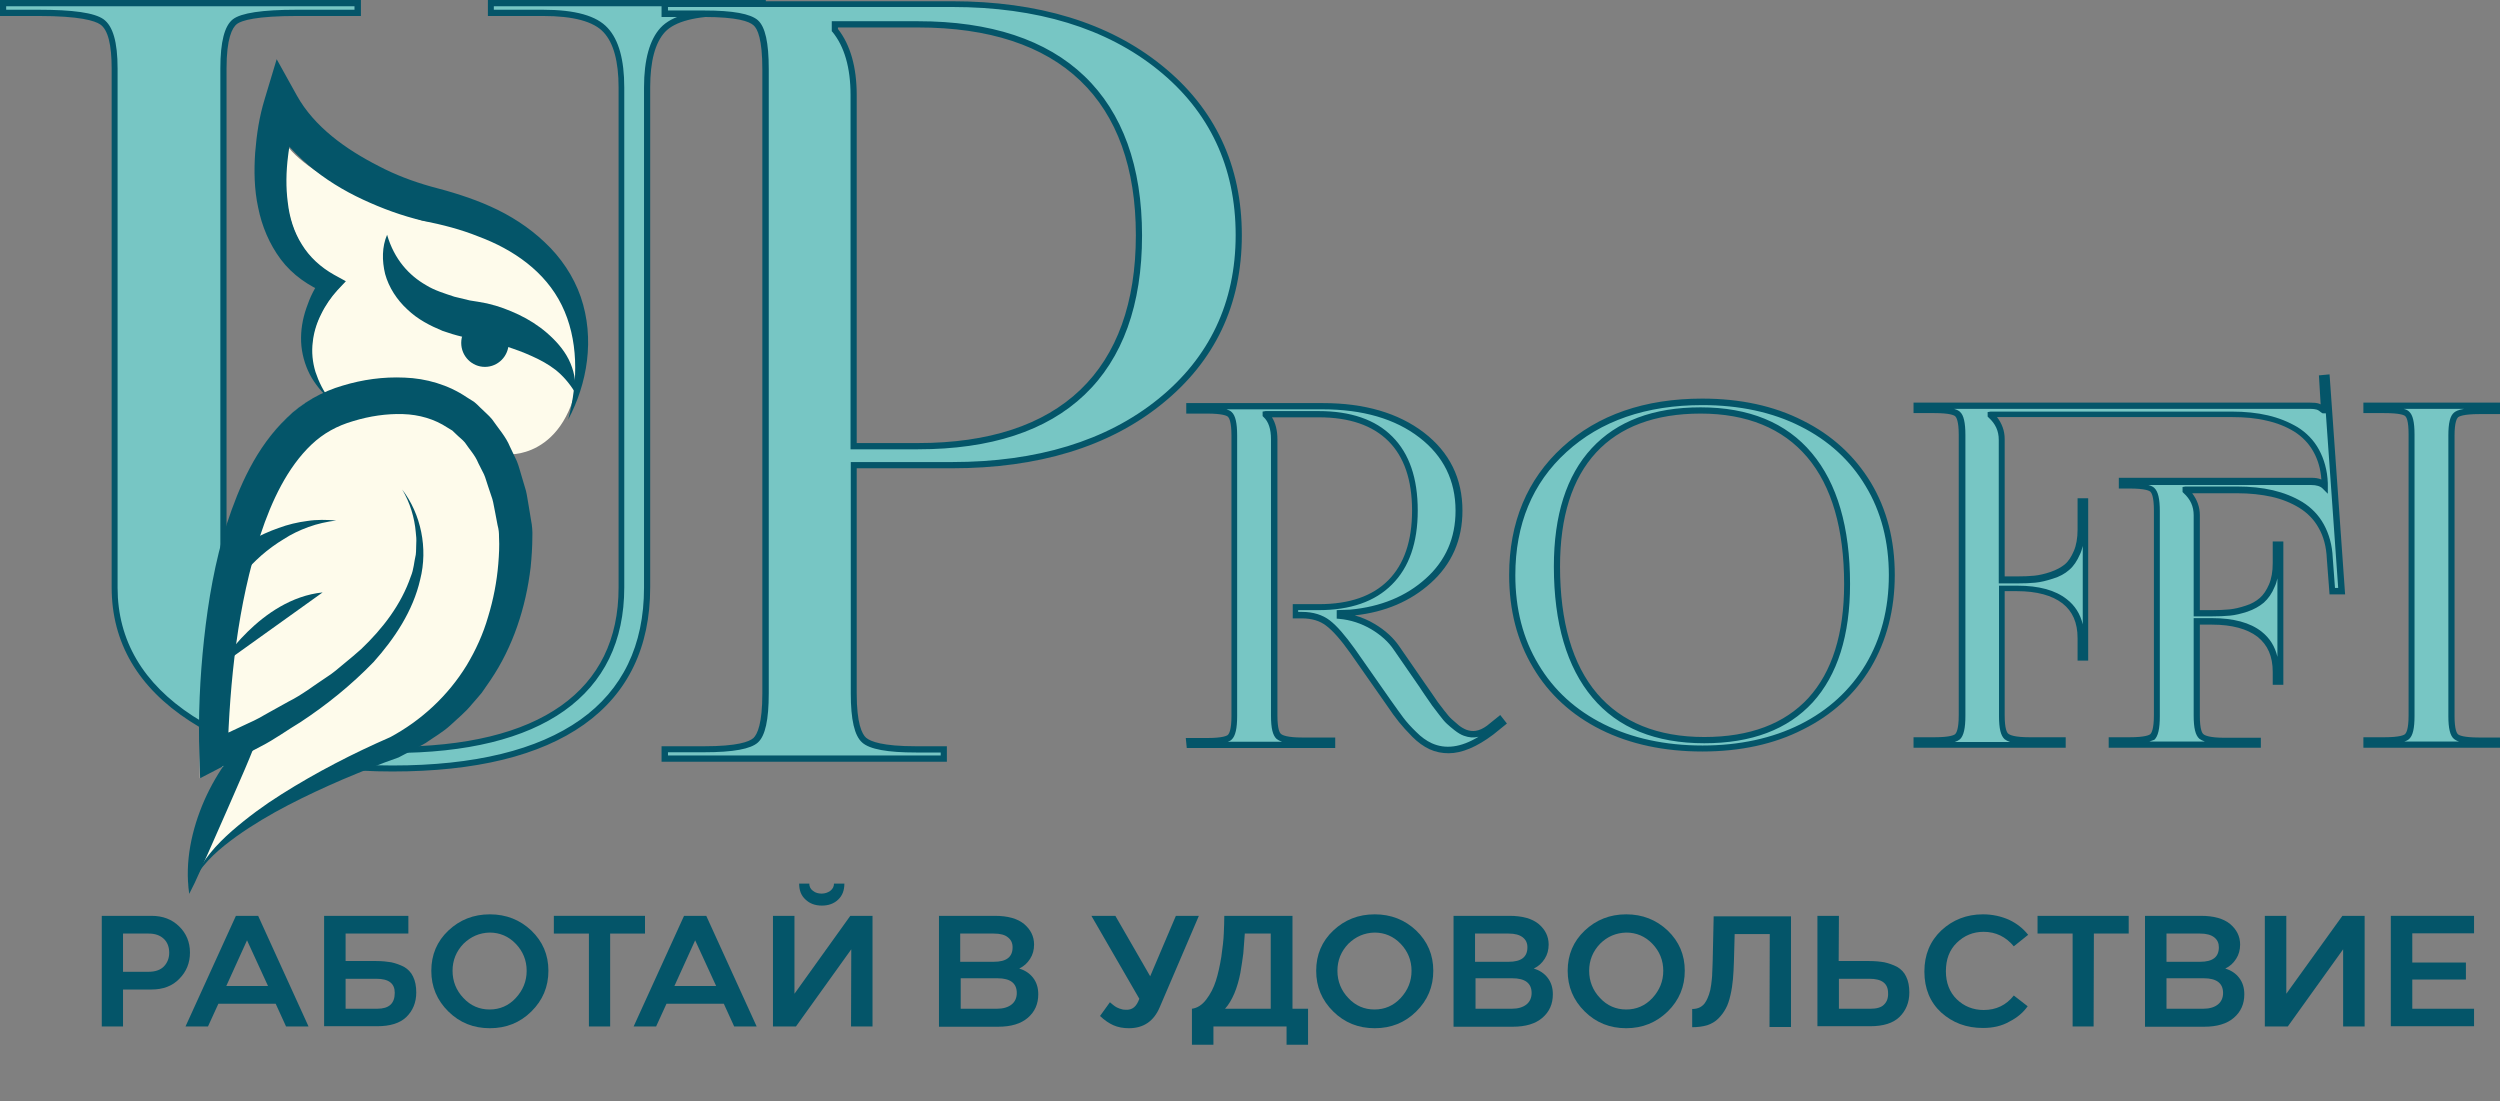 <svg width="143" height="63" viewBox="0 0 143 63" fill="none" xmlns="http://www.w3.org/2000/svg">
<rect x="0" y="0" width="143" height="63" fill="#808080" stroke="none"/>
<g clip-path="url(#clip0_260_120)">
<path d="M68.053 42.6L68.024 42.386H69.042C69.748 42.386 70.201 42.314 70.37 42.157C70.54 42 70.624 41.6 70.624 40.957V24.914C70.624 24.257 70.54 23.857 70.37 23.714C70.201 23.557 69.763 23.486 69.042 23.486H68.024V23.243H75.683C78.029 23.243 79.908 23.786 81.335 24.886C82.763 25.986 83.469 27.428 83.469 29.214C83.469 30.828 82.876 32.171 81.717 33.228C80.544 34.286 79.046 34.9 77.252 35.057L76.658 35.086V35.243C77.322 35.3 77.958 35.5 78.537 35.843C79.131 36.186 79.583 36.6 79.908 37.1L81.378 39.228C81.42 39.286 81.533 39.457 81.703 39.714C81.872 39.971 82.013 40.157 82.098 40.271C82.183 40.386 82.31 40.543 82.48 40.771C82.649 41 82.791 41.157 82.904 41.271C83.017 41.386 83.158 41.5 83.328 41.629C83.497 41.757 83.653 41.857 83.808 41.914C83.963 41.971 84.119 42 84.274 42C84.529 42 84.826 41.886 85.136 41.671L85.772 41.157L85.928 41.357L85.292 41.871C84.373 42.557 83.568 42.9 82.847 42.9C82.494 42.9 82.155 42.828 81.83 42.686C81.505 42.543 81.194 42.314 80.897 42.014C80.6 41.7 80.346 41.428 80.148 41.186C79.951 40.943 79.71 40.6 79.413 40.186L77.365 37.257C76.814 36.486 76.333 35.943 75.952 35.643C75.57 35.343 75.076 35.186 74.454 35.186H74.1V34.728H75.429C77.209 34.728 78.566 34.257 79.513 33.3C80.459 32.357 80.925 30.986 80.925 29.186C80.925 27.4 80.459 26.029 79.513 25.086C78.566 24.143 77.209 23.671 75.429 23.671H72.391V23.7C72.716 24 72.871 24.471 72.871 25.114V40.914C72.871 41.557 72.956 41.957 73.14 42.114C73.323 42.271 73.761 42.357 74.468 42.357H76.178V42.6H68.053Z" fill="#77C6C4"/>
<path d="M82.861 43.086C82.479 43.086 82.112 43.014 81.773 42.857C81.434 42.7 81.095 42.457 80.784 42.143C80.473 41.829 80.219 41.543 80.021 41.3C79.823 41.057 79.583 40.729 79.286 40.286L77.237 37.357C76.7 36.6 76.234 36.071 75.852 35.786C75.499 35.514 75.033 35.371 74.468 35.371H73.945V34.557H75.457C77.18 34.557 78.509 34.1 79.413 33.186C80.317 32.271 80.77 30.943 80.77 29.2C80.77 27.457 80.317 26.129 79.413 25.229C78.509 24.329 77.18 23.871 75.442 23.871H72.758C72.956 24.186 73.069 24.614 73.069 25.129V40.929C73.069 41.7 73.196 41.929 73.281 41.986C73.365 42.057 73.634 42.186 74.496 42.186H76.375V42.786H67.883L67.826 42.214H69.041C69.946 42.214 70.186 42.086 70.243 42.029C70.299 41.971 70.44 41.757 70.44 40.957V24.914C70.44 24.114 70.299 23.9 70.243 23.843C70.186 23.786 69.946 23.657 69.041 23.657H67.854V23.057H75.683C78.057 23.057 79.993 23.629 81.448 24.743C82.918 25.871 83.652 27.371 83.652 29.214C83.652 30.871 83.045 32.271 81.829 33.357C80.685 34.386 79.229 35.014 77.491 35.2C77.887 35.314 78.269 35.471 78.622 35.686C79.229 36.043 79.71 36.486 80.049 36.986L81.519 39.114C81.561 39.171 81.674 39.343 81.858 39.6C82.027 39.857 82.169 40.043 82.239 40.157L82.621 40.657C82.79 40.871 82.918 41.029 83.031 41.129C83.144 41.229 83.285 41.357 83.44 41.486C83.582 41.6 83.737 41.686 83.878 41.743C84.232 41.871 84.599 41.843 85.051 41.514L85.814 40.9L86.196 41.386L85.419 42.014C84.472 42.729 83.61 43.086 82.861 43.086ZM74.298 35H74.468C75.118 35 75.654 35.171 76.064 35.486C76.474 35.8 76.94 36.343 77.505 37.129L79.554 40.057C79.851 40.471 80.091 40.814 80.275 41.057C80.459 41.3 80.699 41.571 81.01 41.871C81.293 42.157 81.589 42.371 81.9 42.514C82.663 42.857 83.539 42.771 84.571 42.143C84.274 42.214 84.02 42.186 83.737 42.086C83.567 42.029 83.384 41.914 83.2 41.771C83.031 41.643 82.889 41.514 82.762 41.4C82.635 41.286 82.494 41.114 82.31 40.871L81.928 40.371C81.844 40.257 81.716 40.071 81.533 39.8C81.349 39.543 81.25 39.371 81.208 39.314L79.738 37.186C79.427 36.714 78.975 36.314 78.424 35.986C77.859 35.657 77.251 35.457 76.615 35.4L76.46 35.386V34.9L77.223 34.871C78.961 34.714 80.43 34.114 81.561 33.086C82.691 32.071 83.257 30.771 83.257 29.214C83.257 27.486 82.564 26.086 81.194 25.029C79.809 23.957 77.944 23.414 75.654 23.414H70.158C70.285 23.457 70.384 23.5 70.454 23.571C70.666 23.771 70.765 24.186 70.765 24.914V40.957C70.765 41.671 70.666 42.1 70.454 42.3C70.398 42.357 70.327 42.4 70.228 42.429H73.337C73.21 42.386 73.097 42.329 73.026 42.271C72.8 42.071 72.701 41.657 72.701 40.943V25.129C72.701 24.543 72.56 24.114 72.277 23.857L72.221 23.8V23.543L72.39 23.514H75.428C77.251 23.514 78.678 24 79.639 24.971C80.614 25.943 81.095 27.357 81.095 29.2C81.095 31.043 80.6 32.457 79.625 33.429C78.65 34.414 77.237 34.9 75.414 34.9H74.255V35H74.298Z" fill="#045569"/>
<path d="M97.373 42.814C95.211 42.814 93.304 42.4 91.664 41.586C90.025 40.771 88.754 39.6 87.849 38.1C86.945 36.6 86.507 34.871 86.507 32.9C86.507 29.929 87.51 27.543 89.502 25.729C91.495 23.914 94.123 23 97.387 23C99.535 23 101.429 23.414 103.068 24.229C104.707 25.043 105.979 26.214 106.883 27.714C107.787 29.214 108.225 30.943 108.225 32.9C108.225 34.871 107.773 36.6 106.883 38.1C105.979 39.6 104.721 40.757 103.068 41.586C101.414 42.4 99.521 42.814 97.373 42.814ZM97.486 42.329C100.143 42.329 102.163 41.571 103.562 40.043C104.961 38.514 105.654 36.3 105.654 33.4C105.654 30.186 104.933 27.714 103.506 26.014C102.079 24.314 100.001 23.471 97.274 23.471C94.604 23.471 92.569 24.229 91.17 25.757C89.757 27.286 89.064 29.5 89.064 32.4C89.064 35.629 89.785 38.086 91.226 39.786C92.668 41.486 94.731 42.329 97.486 42.329Z" fill="#77C6C4"/>
<path d="M97.373 42.986C95.197 42.986 93.247 42.572 91.58 41.743C89.912 40.914 88.598 39.714 87.694 38.186C86.775 36.657 86.323 34.886 86.323 32.886C86.323 29.886 87.355 27.414 89.375 25.572C91.396 23.729 94.081 22.8 97.373 22.8C99.535 22.8 101.471 23.214 103.124 24.057C104.792 24.886 106.092 26.086 107.01 27.6C107.929 29.129 108.381 30.9 108.381 32.886C108.381 34.871 107.915 36.657 107.01 38.186C106.092 39.714 104.792 40.9 103.124 41.729C101.471 42.572 99.535 42.986 97.373 42.986ZM97.373 23.172C94.166 23.172 91.552 24.072 89.602 25.857C87.651 27.629 86.677 30 86.677 32.9C86.677 34.829 87.115 36.543 88.005 38.014C88.881 39.486 90.138 40.629 91.749 41.429C93.36 42.229 95.254 42.643 97.387 42.643C99.493 42.643 101.386 42.229 102.983 41.429C104.58 40.629 105.837 39.471 106.713 38.014C107.59 36.543 108.042 34.829 108.042 32.9C108.042 30.986 107.604 29.271 106.713 27.8C105.837 26.329 104.58 25.186 102.983 24.386C101.372 23.572 99.479 23.172 97.373 23.172ZM97.486 42.514C94.703 42.514 92.541 41.643 91.085 39.9C89.63 38.172 88.881 35.657 88.881 32.4C88.881 29.471 89.602 27.2 91.043 25.643C92.484 24.086 94.575 23.3 97.274 23.3C100.03 23.3 102.178 24.172 103.633 25.914C105.088 27.643 105.823 30.157 105.823 33.414C105.823 36.343 105.103 38.614 103.69 40.172C102.262 41.729 100.185 42.514 97.486 42.514ZM97.274 23.657C94.674 23.657 92.654 24.414 91.297 25.886C89.927 27.372 89.234 29.557 89.234 32.4C89.234 35.557 89.941 38.014 91.354 39.672C92.753 41.314 94.816 42.157 97.486 42.157C100.086 42.157 102.079 41.4 103.435 39.929C104.792 38.443 105.484 36.257 105.484 33.414C105.484 30.257 104.778 27.814 103.379 26.157C101.98 24.5 99.917 23.657 97.274 23.657Z" fill="#045569"/>
<path d="M120.787 42.6V42.357H121.805C122.511 42.357 122.963 42.286 123.133 42.129C123.302 41.971 123.387 41.571 123.387 40.928V29.2C123.387 28.557 123.302 28.157 123.133 28.014C122.963 27.857 122.525 27.786 121.805 27.786H121.381V27.529H132.219C132.572 27.529 132.826 27.614 132.982 27.786V27.614C132.953 26.914 132.784 26.3 132.487 25.786C132.19 25.271 131.809 24.857 131.314 24.571C130.82 24.271 130.283 24.057 129.675 23.914C129.068 23.771 128.403 23.7 127.669 23.7H113.863V23.729C114.287 24.128 114.499 24.6 114.499 25.143V33.171H115.375C115.771 33.171 116.11 33.157 116.407 33.129C116.703 33.1 117.028 33.029 117.368 32.914C117.721 32.8 118.003 32.643 118.23 32.443C118.456 32.243 118.653 31.971 118.809 31.6C118.964 31.243 119.035 30.814 119.035 30.314V28.7H119.289V37.629H119.035V36.529C119.035 35.6 118.724 34.886 118.102 34.4C117.481 33.914 116.576 33.671 115.375 33.671H114.499V40.957C114.499 41.6 114.584 42 114.768 42.157C114.951 42.314 115.389 42.4 116.096 42.4H117.989V42.643H109.652V42.4H110.67C111.376 42.4 111.828 42.328 111.998 42.171C112.168 42.014 112.252 41.614 112.252 40.971V24.871C112.252 24.229 112.168 23.828 111.998 23.686C111.828 23.529 111.39 23.457 110.67 23.457H109.652V23.214H132.106C132.332 23.214 132.487 23.229 132.6 23.271C132.699 23.3 132.812 23.371 132.925 23.471H132.953L132.826 21.628L133.081 21.6L133.943 33.8H133.406L133.264 31.914C133.236 31.214 133.066 30.6 132.77 30.086C132.473 29.571 132.091 29.157 131.597 28.857C131.102 28.557 130.565 28.343 129.958 28.2C129.364 28.057 128.686 28 127.951 28H124.998V28.029C125.422 28.428 125.634 28.9 125.634 29.443V35.057H126.51C126.891 35.057 127.231 35.043 127.527 35.014C127.824 34.986 128.149 34.914 128.502 34.8C128.856 34.686 129.138 34.529 129.364 34.328C129.59 34.129 129.788 33.843 129.944 33.486C130.099 33.129 130.17 32.7 130.17 32.2V31.128H130.424V38.971H130.17V38.4C130.17 37.471 129.859 36.757 129.237 36.271C128.615 35.786 127.711 35.529 126.51 35.529H125.634V40.928C125.634 41.571 125.719 41.971 125.902 42.129C126.086 42.286 126.524 42.371 127.231 42.371H129.124V42.614H120.787V42.6Z" fill="#77C6C4"/>
<path d="M129.321 42.772H120.617V42.171H121.804C122.708 42.171 122.949 42.043 123.005 41.986C123.062 41.929 123.203 41.714 123.203 40.914V29.186C123.203 28.386 123.062 28.186 123.005 28.129C122.949 28.072 122.708 27.943 121.804 27.943H121.196V27.329H132.204C132.43 27.329 132.628 27.357 132.783 27.429C132.741 26.829 132.586 26.3 132.331 25.843C132.063 25.357 131.681 24.971 131.229 24.686C130.763 24.4 130.226 24.186 129.632 24.057C129.039 23.914 128.375 23.857 127.654 23.857H114.23C114.513 24.229 114.668 24.643 114.668 25.114V32.971H115.361C115.756 32.971 116.081 32.957 116.364 32.929C116.646 32.9 116.957 32.829 117.296 32.714C117.621 32.6 117.89 32.457 118.102 32.286C118.314 32.114 118.483 31.843 118.625 31.514C118.766 31.186 118.837 30.771 118.837 30.3V28.5H119.444V37.786H118.837V36.5C118.837 35.614 118.554 34.971 117.975 34.514C117.381 34.057 116.505 33.814 115.361 33.814H114.668V40.914C114.668 41.686 114.795 41.914 114.88 41.971C114.965 42.043 115.233 42.171 116.095 42.171H118.158V42.772H109.454V42.171H110.641C111.545 42.171 111.786 42.043 111.842 41.986C111.899 41.929 112.04 41.714 112.04 40.914V24.871C112.04 24.071 111.899 23.871 111.842 23.814C111.786 23.757 111.545 23.629 110.641 23.629H109.454V23.029H132.091C132.345 23.029 132.515 23.043 132.642 23.086C132.67 23.1 132.699 23.114 132.741 23.129L132.642 21.471L133.25 21.414L133.264 21.6L134.14 34H133.25L133.094 31.957C133.066 31.286 132.911 30.686 132.628 30.2C132.36 29.714 131.978 29.329 131.512 29.043C131.045 28.757 130.508 28.543 129.929 28.414C129.35 28.286 128.686 28.214 127.965 28.214H125.393C125.676 28.586 125.831 29 125.831 29.471V34.9H126.524C126.905 34.9 127.23 34.886 127.527 34.857C127.81 34.829 128.12 34.757 128.46 34.643C128.785 34.543 129.053 34.386 129.265 34.2C129.477 34.014 129.646 33.757 129.788 33.429C129.929 33.1 130 32.686 130 32.214V30.971H130.607V39.171H130V38.429C130 37.543 129.717 36.9 129.138 36.429C128.544 35.971 127.668 35.729 126.524 35.729H125.831V40.943C125.831 41.714 125.958 41.943 126.043 42C126.128 42.071 126.396 42.2 127.258 42.2H129.321V42.772ZM122.949 42.414H126.114C125.987 42.371 125.874 42.314 125.803 42.257C125.577 42.057 125.478 41.643 125.478 40.929V35.357H126.524C127.753 35.357 128.714 35.614 129.364 36.129C129.83 36.5 130.127 36.971 130.268 37.571V33.086C130.226 33.257 130.183 33.414 130.113 33.557C129.957 33.943 129.745 34.243 129.491 34.471C129.237 34.686 128.926 34.857 128.558 34.986C128.205 35.1 127.866 35.186 127.555 35.214C127.244 35.243 126.905 35.257 126.51 35.257H125.478V29.471C125.478 28.971 125.294 28.557 124.899 28.2L124.842 28.143V27.857L125.012 27.829H127.965C128.714 27.829 129.406 27.9 130.014 28.043C130.622 28.186 131.201 28.414 131.695 28.714C132.204 29.029 132.628 29.457 132.925 30C133.221 30.543 133.405 31.186 133.433 31.914L133.561 33.629H133.744L133.038 23.643H132.854L132.783 23.6C132.685 23.514 132.6 23.457 132.515 23.429C132.458 23.414 132.345 23.386 132.091 23.386H111.771C111.955 23.443 112.054 23.5 112.111 23.557C112.323 23.743 112.421 24.171 112.421 24.886V40.943C112.421 41.657 112.323 42.086 112.111 42.286C112.04 42.343 111.941 42.4 111.814 42.443H114.979C114.852 42.4 114.739 42.343 114.668 42.286C114.442 42.086 114.343 41.671 114.343 40.957V33.5H115.389C116.618 33.5 117.565 33.757 118.215 34.271C118.681 34.629 118.992 35.114 119.133 35.714V31.229C119.091 31.4 119.049 31.557 118.978 31.7C118.808 32.086 118.611 32.386 118.356 32.6C118.116 32.814 117.805 32.986 117.424 33.1C117.07 33.214 116.731 33.3 116.42 33.329C116.124 33.357 115.785 33.371 115.375 33.371H114.329V25.157C114.329 24.657 114.145 24.243 113.75 23.886L113.693 23.829V23.571L113.863 23.543H127.668C128.417 23.543 129.11 23.614 129.717 23.757C130.339 23.9 130.904 24.129 131.413 24.429C131.921 24.743 132.345 25.171 132.642 25.714C132.939 26.257 133.123 26.9 133.151 27.629V28.243L132.854 27.943C132.727 27.814 132.501 27.743 132.204 27.743H122.892C123.048 27.786 123.161 27.843 123.231 27.914C123.443 28.114 123.542 28.529 123.542 29.243V40.971C123.542 41.686 123.443 42.114 123.231 42.314C123.175 42.329 123.076 42.371 122.949 42.414Z" fill="#045569"/>
<path d="M135.355 42.6V42.357H136.373C137.079 42.357 137.532 42.286 137.701 42.129C137.871 41.986 137.955 41.586 137.955 40.943V24.843C137.955 24.2 137.871 23.814 137.701 23.671C137.532 23.529 137.094 23.457 136.373 23.457H135.355V23.214H142.816V23.514H141.813C141.092 23.514 140.64 23.586 140.471 23.743C140.301 23.886 140.216 24.286 140.216 24.928V40.971C140.216 41.614 140.301 42.014 140.471 42.157C140.64 42.3 141.092 42.386 141.813 42.386H142.816V42.629H135.355V42.6Z" fill="#77C6C4"/>
<path d="M143 42.771H135.186V42.171H136.373C137.277 42.171 137.517 42.043 137.574 41.986C137.63 41.929 137.771 41.729 137.771 40.929V24.843C137.771 24.043 137.644 23.857 137.574 23.8C137.517 23.743 137.277 23.629 136.373 23.629H135.186V23.029H143V23.686H141.827C140.908 23.686 140.668 23.814 140.598 23.871C140.541 23.929 140.4 24.129 140.4 24.914V40.957C140.4 41.757 140.541 41.957 140.598 42C140.654 42.057 140.908 42.186 141.827 42.186H143V42.771ZM137.531 42.414H140.654C140.513 42.371 140.428 42.314 140.371 42.271C140.145 42.086 140.046 41.657 140.046 40.957V24.914C140.046 24.2 140.145 23.786 140.371 23.6C140.456 23.529 140.598 23.443 140.951 23.386H137.489C137.658 23.429 137.743 23.486 137.8 23.543C138.012 23.729 138.111 24.143 138.111 24.857V40.957C138.111 41.671 138.012 42.086 137.8 42.271C137.757 42.314 137.673 42.371 137.531 42.414Z" fill="#045569"/>
<path d="M0.17 0.171H20.461V0.729H16.985C15.049 0.729 13.862 0.9 13.424 1.229C13 1.571 12.774 2.457 12.774 3.914V35.786C12.774 38.1 13.594 39.857 15.233 41.071C16.872 42.286 19.274 42.9 22.439 42.9C26.693 42.9 29.929 42.1 32.175 40.514C34.422 38.928 35.538 36.629 35.538 33.6V5C35.538 3.471 35.242 2.386 34.634 1.729C34.026 1.071 32.84 0.743 31.045 0.743H28.078V0.171H43.621V0.729H41.572C39.735 0.729 38.506 1.057 37.912 1.7C37.305 2.343 37.008 3.443 37.008 4.986V33.586C37.008 36.957 35.764 39.529 33.292 41.286C30.819 43.043 27.201 43.928 22.454 43.928C17.706 43.928 13.876 42.971 10.951 41.071C8.026 39.171 6.557 36.671 6.557 33.571V3.914C6.557 2.486 6.317 1.6 5.836 1.257C5.356 0.914 4.141 0.743 2.205 0.743H0.17V0.171Z" fill="#77C6C4"/>
<path d="M22.453 44.129C17.691 44.129 13.791 43.157 10.852 41.243C7.885 39.314 6.387 36.743 6.387 33.6V3.914C6.387 2.557 6.175 1.7 5.737 1.4C5.426 1.186 4.564 0.914 2.204 0.914H0V0H20.645V0.914H16.999C14.653 0.914 13.82 1.171 13.551 1.371C13.283 1.586 12.958 2.186 12.958 3.914V35.786C12.958 38.029 13.763 39.757 15.346 40.929C16.942 42.114 19.33 42.714 22.453 42.714C26.65 42.714 29.886 41.929 32.09 40.371C34.266 38.829 35.383 36.557 35.383 33.614V5C35.383 3.529 35.1 2.457 34.521 1.843C33.955 1.229 32.797 0.914 31.059 0.914H27.908V0H43.804V0.914H41.572C39.791 0.914 38.604 1.229 38.039 1.829C37.474 2.443 37.191 3.5 37.191 5V33.6C37.191 37.014 35.92 39.657 33.404 41.443C30.889 43.229 27.201 44.129 22.453 44.129ZM0.353 0.557H2.19C4.183 0.557 5.398 0.729 5.921 1.1C6.458 1.486 6.726 2.4 6.726 3.914V33.614C6.726 36.629 8.182 39.1 11.036 40.957C13.918 42.829 17.762 43.786 22.453 43.786C27.145 43.786 30.748 42.9 33.192 41.171C35.609 39.457 36.838 36.914 36.838 33.614V5C36.838 3.414 37.163 2.257 37.785 1.586C38.421 0.9 39.664 0.557 41.572 0.557H43.451V0.357H28.247V0.557H31.045C32.91 0.557 34.125 0.9 34.761 1.6C35.397 2.286 35.708 3.429 35.708 5V33.6C35.708 36.671 34.549 39.043 32.274 40.657C30.013 42.257 26.706 43.071 22.439 43.071C19.246 43.071 16.787 42.443 15.134 41.214C13.452 39.971 12.604 38.143 12.604 35.771V3.914C12.604 2.386 12.845 1.471 13.325 1.1C13.791 0.743 14.992 0.557 16.985 0.557H20.277V0.357H0.353V0.557Z" fill="#045569"/>
<path d="M38.024 43.4V42.871H40.285C41.868 42.871 42.843 42.7 43.224 42.357C43.606 42.014 43.79 41.129 43.79 39.671V3.957C43.79 2.529 43.606 1.643 43.224 1.3C42.843 0.957 41.868 0.786 40.285 0.786H38.024V0.243H54.458C59.39 0.243 63.346 1.457 66.356 3.871C69.366 6.286 70.864 9.486 70.864 13.457C70.864 17.386 69.366 20.557 66.356 22.986C63.346 25.414 59.39 26.614 54.458 26.614H48.834V39.686C48.834 41.114 49.032 42 49.428 42.357C49.823 42.714 50.812 42.886 52.395 42.886H53.992V43.414H38.024V43.4ZM47.76 1.386V1.714C48.481 2.6 48.834 3.829 48.834 5.429V25.529H52.508C56.62 25.529 59.757 24.5 61.905 22.443C64.053 20.386 65.141 17.386 65.141 13.457C65.141 9.529 64.067 6.543 61.905 4.471C59.743 2.4 56.62 1.386 52.508 1.386H47.76Z" fill="#77C6C4"/>
<path d="M54.161 43.571H37.841V42.686H40.271C42.179 42.686 42.857 42.429 43.097 42.214C43.323 42 43.606 41.386 43.606 39.671V3.957C43.606 2.257 43.338 1.643 43.097 1.443C42.857 1.229 42.179 0.971 40.271 0.971H37.841V0.071H54.444C59.39 0.071 63.431 1.3 66.455 3.743C69.493 6.186 71.033 9.457 71.033 13.457C71.033 17.429 69.493 20.671 66.455 23.114C63.431 25.557 59.39 26.786 54.444 26.786H49.004V39.671C49.004 41.371 49.301 41.986 49.541 42.2C49.795 42.414 50.488 42.686 52.395 42.686H54.161V43.571ZM38.194 43.214H53.808V43.043H52.395C50.756 43.043 49.739 42.857 49.315 42.471C48.877 42.086 48.665 41.171 48.665 39.671V26.429H54.458C59.319 26.429 63.29 25.214 66.243 22.829C69.182 20.457 70.68 17.3 70.68 13.443C70.68 9.557 69.182 6.371 66.243 4C63.29 1.614 59.319 0.4 54.458 0.4H38.208V0.6H40.285C41.925 0.6 42.928 0.786 43.352 1.157C43.776 1.543 43.973 2.443 43.973 3.943V39.657C43.973 41.171 43.776 42.086 43.352 42.471C42.942 42.843 41.939 43.029 40.285 43.029H38.208V43.214H38.194ZM52.508 25.7H48.651V5.429C48.651 3.871 48.297 2.657 47.619 1.829L47.577 1.786V1.214H52.508C56.648 1.214 59.856 2.271 62.032 4.357C64.208 6.443 65.325 9.514 65.325 13.471C65.325 17.429 64.222 20.5 62.032 22.586C59.856 24.657 56.648 25.7 52.508 25.7ZM49.004 25.343H52.508C56.564 25.343 59.687 24.314 61.792 22.3C63.897 20.286 64.971 17.3 64.971 13.457C64.971 9.614 63.897 6.629 61.792 4.614C59.687 2.6 56.564 1.571 52.508 1.571H47.93V1.657C48.636 2.557 49.004 3.829 49.004 5.443V25.343Z" fill="#045569"/>
<path d="M16.519 8.457C16.519 8.457 15.191 14.3 19.755 16.1C19.755 16.1 16.392 18.9 18.54 22.571C18.54 22.571 11.149 24.071 11.432 44.514C11.432 44.514 12.011 43.786 12.788 43.857C12.788 43.857 10.358 48.557 10.852 50.914C10.852 50.914 11.559 47.286 19.585 44.014C19.585 44.014 33.051 39.229 29.18 25.986C29.18 25.986 33.051 26.171 33.235 19.957C33.235 19.957 32.896 13.557 24.177 12.629C24.192 12.629 18.37 10.7 16.519 8.457Z" fill="#FEFBEB"/>
<path d="M32.499 24C33.093 21.771 33.079 19.372 32.132 17.457C31.185 15.529 29.363 14.271 27.37 13.529C26.339 13.114 25.321 12.857 24.191 12.629C22.99 12.343 21.859 11.929 20.757 11.414C18.567 10.4 16.462 8.8 15.204 6.486L17.055 6.314C16.801 7.114 16.575 8.043 16.476 8.929C16.363 9.829 16.348 10.729 16.462 11.586C16.56 12.457 16.815 13.271 17.267 13.986C17.705 14.7 18.341 15.286 19.104 15.714L19.782 16.086L19.288 16.614C18.948 16.986 18.609 17.471 18.369 17.971C18.115 18.471 17.945 19.014 17.889 19.572C17.818 20.129 17.875 20.714 18.044 21.271C18.228 21.829 18.496 22.372 18.864 22.857C18.412 22.443 18.016 21.971 17.719 21.414C17.436 20.857 17.253 20.214 17.224 19.557C17.196 18.9 17.309 18.243 17.521 17.629C17.733 17 18.002 16.429 18.44 15.857L18.623 16.757C17.663 16.357 16.73 15.729 16.066 14.843C15.402 13.957 14.978 12.929 14.766 11.871C14.54 10.829 14.526 9.757 14.596 8.729C14.681 7.686 14.822 6.7 15.147 5.643L15.826 3.386L16.984 5.471C17.974 7.243 19.754 8.529 21.662 9.5C22.608 10 23.64 10.386 24.657 10.671C25.759 10.957 26.96 11.314 28.063 11.814C29.179 12.314 30.239 12.986 31.157 13.857C32.076 14.714 32.81 15.8 33.22 16.986C34.04 19.386 33.588 21.957 32.499 24Z" fill="#045569"/>
<path d="M23.005 28C24.079 29.4 24.488 31.357 24.036 33.143C23.627 34.943 22.567 36.529 21.366 37.871C20.108 39.171 18.695 40.314 17.197 41.3C16.434 41.757 15.699 42.3 14.908 42.7L12.548 43.943L11.446 44.514L11.404 43.214C11.333 40.971 11.432 38.771 11.672 36.557C11.912 34.343 12.294 32.129 12.972 29.971C13.679 27.828 14.625 25.628 16.406 23.9C17.282 23.029 18.455 22.386 19.599 22.057C20.73 21.714 21.917 21.543 23.146 21.6C24.361 21.643 25.633 22 26.707 22.729L27.117 22.986C27.244 23.086 27.357 23.2 27.47 23.314C27.696 23.543 27.95 23.743 28.148 23.986C28.502 24.5 28.94 24.986 29.166 25.543L29.561 26.371C29.674 26.643 29.745 26.943 29.83 27.214L30.084 28.071C30.155 28.357 30.183 28.643 30.24 28.928L30.381 29.786C30.437 30.043 30.466 30.428 30.451 30.7C30.451 31.286 30.409 31.871 30.353 32.443C30.084 34.728 29.349 37 28.049 38.914L27.555 39.629C27.371 39.857 27.173 40.071 26.99 40.286C26.622 40.743 26.17 41.1 25.746 41.5C25.322 41.886 24.814 42.171 24.347 42.5C23.853 42.786 23.344 43.029 22.849 43.3L22.821 43.314L22.793 43.328C21.719 43.7 20.659 44.143 19.599 44.586C18.54 45.043 17.494 45.529 16.477 46.057C15.459 46.586 14.47 47.171 13.523 47.843C12.605 48.514 11.686 49.257 11.121 50.3C11.559 49.2 12.393 48.3 13.269 47.529C14.159 46.757 15.106 46.057 16.109 45.428C18.102 44.171 20.179 43.1 22.341 42.157L22.284 42.186C24.107 41.214 25.633 39.786 26.693 38.057C27.216 37.186 27.64 36.257 27.922 35.271C28.219 34.3 28.417 33.286 28.502 32.257C28.544 31.743 28.572 31.229 28.544 30.729C28.544 30.457 28.53 30.3 28.459 30.029L28.318 29.286C28.261 29.043 28.233 28.786 28.162 28.543L27.922 27.828C27.837 27.6 27.781 27.343 27.682 27.128L27.357 26.486C27.173 26.029 26.848 25.7 26.594 25.314C26.453 25.143 26.269 25.014 26.113 24.857L25.873 24.628L25.591 24.457C24.856 23.971 23.98 23.714 23.047 23.686C22.115 23.657 21.14 23.8 20.207 24.086C19.274 24.357 18.497 24.786 17.819 25.428C16.448 26.729 15.544 28.628 14.894 30.6C13.594 34.571 13.142 38.943 13.015 43.186L11.884 42.457L14.23 41.357C14.625 41.186 15.007 40.971 15.374 40.757L16.505 40.129C17.282 39.743 17.946 39.214 18.667 38.743C19.034 38.514 19.359 38.228 19.684 37.957C20.009 37.686 20.348 37.414 20.659 37.129C21.889 35.957 22.948 34.586 23.499 32.971C23.669 32.571 23.683 32.143 23.782 31.729C23.81 31.514 23.796 31.3 23.81 31.086C23.824 30.871 23.81 30.657 23.782 30.443C23.711 29.614 23.457 28.757 23.005 28Z" fill="#045569"/>
<path d="M12.901 31.886C13.396 31.486 13.862 31.186 14.371 30.9C14.88 30.628 15.402 30.386 15.939 30.2C16.476 30 17.027 29.871 17.578 29.8C18.13 29.714 18.695 29.729 19.232 29.771C18.695 29.843 18.158 29.957 17.649 30.143C17.14 30.328 16.66 30.557 16.222 30.843C15.77 31.114 15.346 31.428 14.95 31.771C14.569 32.114 14.173 32.5 13.89 32.871L12.901 31.886Z" fill="#045569"/>
<path d="M12.548 38.114C12.548 38.114 14.879 34.257 18.454 33.886L12.548 38.114Z" fill="#045569"/>
<path d="M22.142 13.429C22.552 14.843 23.4 15.757 24.375 16.314C24.856 16.614 25.435 16.786 25.986 16.971L26.876 17.186C27.187 17.229 27.484 17.286 27.795 17.343L27.865 17.357C28.544 17.514 29.095 17.729 29.674 18C30.239 18.271 30.79 18.614 31.285 19.043C31.779 19.471 32.232 19.971 32.528 20.557C32.825 21.157 32.966 21.814 32.882 22.429C32.557 21.9 32.189 21.486 31.779 21.157C31.356 20.829 30.903 20.586 30.423 20.371C29.957 20.157 29.448 19.971 28.953 19.814C28.459 19.657 27.908 19.514 27.456 19.429L27.526 19.443C27.159 19.386 26.791 19.329 26.424 19.257C26.057 19.171 25.689 19.057 25.322 18.929C24.601 18.629 23.895 18.271 23.301 17.7C22.708 17.157 22.241 16.443 22.029 15.671C21.846 14.914 21.846 14.114 22.142 13.429Z" fill="#045569"/>
<path d="M27.738 20.986C28.488 20.986 29.095 20.372 29.095 19.614C29.095 18.857 28.488 18.243 27.738 18.243C26.989 18.243 26.382 18.857 26.382 19.614C26.382 20.372 26.989 20.986 27.738 20.986Z" fill="#045569"/>
<path d="M14.978 41.529C14.371 43.257 13.65 44.8 12.972 46.371L11.94 48.714C11.573 49.5 11.262 50.3 10.824 51.129C10.556 49.3 10.965 47.443 11.686 45.786C12.053 44.957 12.505 44.171 13.043 43.443C13.594 42.729 14.201 42.043 14.978 41.529Z" fill="#045569"/>
<path d="M7.037 58.714H5.821V52.386H8.662C9.312 52.386 9.834 52.586 10.244 52.986C10.654 53.386 10.866 53.886 10.866 54.486C10.866 55.072 10.668 55.572 10.258 55.986C9.863 56.4 9.326 56.6 8.662 56.6H7.037V58.714ZM7.037 53.4V55.586H8.492C8.873 55.586 9.17 55.486 9.368 55.286C9.566 55.086 9.679 54.814 9.679 54.5C9.679 54.172 9.58 53.9 9.368 53.7C9.156 53.5 8.873 53.4 8.506 53.4H7.037Z" fill="#045569"/>
<path d="M10.611 58.714L13.494 52.386H14.766L17.648 58.714H16.362L15.769 57.414H12.491L11.897 58.714H10.611ZM12.943 56.4H15.331L14.13 53.786L12.943 56.4Z" fill="#045569"/>
<path d="M18.539 58.714V52.386H23.358V53.4H19.768V54.971H21.521C21.846 54.971 22.128 55 22.383 55.043C22.637 55.1 22.877 55.186 23.103 55.3C23.329 55.429 23.513 55.614 23.626 55.857C23.753 56.114 23.81 56.414 23.81 56.772C23.81 57.343 23.612 57.814 23.244 58.172C22.877 58.529 22.312 58.7 21.577 58.7H18.539V58.714ZM21.535 55.986H19.768V57.7H21.577C22.255 57.7 22.58 57.4 22.58 56.786C22.58 56.257 22.241 55.986 21.535 55.986Z" fill="#045569"/>
<path d="M24.671 55.529C24.671 54.614 24.996 53.843 25.646 53.229C26.296 52.614 27.087 52.3 28.02 52.3C28.952 52.3 29.744 52.614 30.394 53.229C31.044 53.857 31.369 54.614 31.369 55.529C31.369 56.443 31.044 57.214 30.394 57.857C29.744 58.5 28.952 58.814 28.02 58.814C27.087 58.814 26.296 58.5 25.646 57.857C24.996 57.214 24.671 56.443 24.671 55.529ZM26.508 53.986C26.098 54.414 25.886 54.929 25.886 55.529C25.886 56.129 26.098 56.657 26.508 57.086C26.918 57.529 27.426 57.743 28.006 57.743C28.585 57.743 29.094 57.529 29.503 57.086C29.913 56.643 30.125 56.129 30.125 55.529C30.125 54.929 29.913 54.414 29.503 53.986C29.094 53.557 28.585 53.343 28.006 53.343C27.426 53.357 26.932 53.572 26.508 53.986Z" fill="#045569"/>
<path d="M31.68 53.4V52.386H36.894V53.4H34.901V58.714H33.686V53.4H31.68Z" fill="#045569"/>
<path d="M36.244 58.714L39.127 52.386H40.398L43.281 58.714H41.995L41.402 57.414H38.123L37.53 58.714H36.244ZM38.576 56.4H40.964L39.763 53.786L38.576 56.4Z" fill="#045569"/>
<path d="M44.214 58.714V52.386H45.443V56.843L48.637 52.386H49.908V58.714H48.679L48.693 54.3L45.528 58.714H44.214ZM45.712 50.543H46.291C46.291 50.714 46.362 50.857 46.503 50.957C46.644 51.071 46.814 51.114 46.998 51.114C47.181 51.114 47.351 51.057 47.492 50.957C47.633 50.843 47.704 50.714 47.704 50.543H48.298C48.298 50.929 48.184 51.229 47.944 51.457C47.704 51.686 47.393 51.8 47.012 51.8C46.63 51.8 46.319 51.686 46.079 51.457C45.825 51.229 45.712 50.929 45.712 50.543Z" fill="#045569"/>
<path d="M53.709 58.714V52.386H56.903C57.651 52.386 58.203 52.543 58.584 52.857C58.951 53.172 59.149 53.557 59.149 54.029C59.149 54.329 59.079 54.6 58.923 54.843C58.768 55.086 58.57 55.272 58.301 55.4C58.626 55.5 58.895 55.672 59.093 55.929C59.291 56.186 59.389 56.5 59.389 56.871C59.389 57.429 59.192 57.871 58.796 58.214C58.4 58.557 57.835 58.729 57.1 58.729H53.709V58.714ZM56.846 53.4H54.924V55.014H56.846C57.567 55.014 57.92 54.743 57.92 54.186C57.92 53.943 57.835 53.757 57.651 53.614C57.482 53.471 57.213 53.4 56.846 53.4ZM54.924 57.7H57.03C57.383 57.7 57.666 57.614 57.863 57.457C58.061 57.3 58.16 57.072 58.16 56.8C58.16 56.243 57.793 55.957 57.058 55.957H54.953V57.7H54.924Z" fill="#045569"/>
<path d="M65.169 57.129L62.428 52.386H63.798L65.791 55.843L67.26 52.386H68.575L66.342 57.6C66.003 58.414 65.409 58.814 64.576 58.814C64.236 58.814 63.94 58.757 63.685 58.643C63.431 58.529 63.177 58.357 62.922 58.114L63.487 57.329C63.615 57.443 63.714 57.514 63.77 57.557C63.827 57.6 63.911 57.643 64.025 57.686C64.138 57.729 64.251 57.757 64.378 57.757C64.773 57.786 65.014 57.572 65.169 57.129Z" fill="#045569"/>
<path d="M68.179 59.757V57.7C68.49 57.657 68.758 57.486 68.998 57.172C69.239 56.857 69.422 56.5 69.549 56.1C69.677 55.7 69.775 55.243 69.86 54.729C69.931 54.214 69.987 53.772 70.001 53.4C70.016 53.029 70.03 52.686 70.03 52.386H73.93V57.7H74.82V59.757H73.591V58.714H69.408V59.757H68.179ZM70.072 57.7H72.686V53.4H71.203C71.174 53.829 71.146 54.2 71.118 54.529C71.076 54.857 71.019 55.243 70.948 55.657C70.864 56.086 70.751 56.471 70.609 56.814C70.454 57.172 70.284 57.471 70.072 57.7Z" fill="#045569"/>
<path d="M75.286 55.529C75.286 54.614 75.611 53.843 76.261 53.229C76.911 52.614 77.702 52.3 78.635 52.3C79.568 52.3 80.359 52.614 81.009 53.229C81.659 53.857 81.984 54.614 81.984 55.529C81.984 56.443 81.659 57.214 81.009 57.857C80.359 58.5 79.568 58.814 78.635 58.814C77.702 58.814 76.911 58.5 76.261 57.857C75.611 57.214 75.286 56.443 75.286 55.529ZM77.123 53.986C76.713 54.414 76.501 54.929 76.501 55.529C76.501 56.129 76.713 56.657 77.123 57.086C77.533 57.529 78.042 57.743 78.621 57.743C79.2 57.743 79.709 57.529 80.119 57.086C80.528 56.643 80.74 56.129 80.74 55.529C80.74 54.929 80.528 54.414 80.119 53.986C79.709 53.557 79.2 53.343 78.621 53.343C78.042 53.357 77.547 53.572 77.123 53.986Z" fill="#045569"/>
<path d="M83.143 58.714V52.386H86.336C87.085 52.386 87.636 52.543 88.018 52.857C88.385 53.172 88.583 53.557 88.583 54.029C88.583 54.329 88.512 54.6 88.357 54.843C88.201 55.086 88.003 55.272 87.735 55.4C88.06 55.5 88.328 55.672 88.526 55.929C88.724 56.186 88.823 56.5 88.823 56.871C88.823 57.429 88.625 57.871 88.23 58.214C87.834 58.557 87.269 58.729 86.534 58.729H83.143V58.714ZM86.294 53.4H84.372V55.014H86.294C87.014 55.014 87.368 54.743 87.368 54.186C87.368 53.943 87.283 53.757 87.099 53.614C86.915 53.471 86.647 53.4 86.294 53.4ZM84.372 57.7H86.477C86.831 57.7 87.113 57.614 87.311 57.457C87.509 57.3 87.608 57.072 87.608 56.8C87.608 56.243 87.24 55.957 86.506 55.957H84.4V57.7H84.372Z" fill="#045569"/>
<path d="M89.671 55.529C89.671 54.614 89.996 53.843 90.646 53.229C91.296 52.614 92.087 52.3 93.02 52.3C93.952 52.3 94.744 52.614 95.394 53.229C96.044 53.857 96.369 54.614 96.369 55.529C96.369 56.443 96.044 57.214 95.394 57.857C94.744 58.486 93.952 58.814 93.02 58.814C92.087 58.814 91.296 58.5 90.646 57.857C89.996 57.214 89.671 56.443 89.671 55.529ZM91.522 53.986C91.112 54.414 90.9 54.929 90.9 55.529C90.9 56.129 91.112 56.657 91.522 57.086C91.932 57.529 92.441 57.743 93.02 57.743C93.599 57.743 94.108 57.529 94.518 57.086C94.927 56.643 95.139 56.129 95.139 55.529C95.139 54.929 94.927 54.414 94.518 53.986C94.108 53.557 93.599 53.343 93.02 53.343C92.441 53.357 91.932 53.572 91.522 53.986Z" fill="#045569"/>
<path d="M96.793 58.757V57.714C96.963 57.714 97.104 57.686 97.245 57.614C97.372 57.543 97.485 57.443 97.556 57.314C97.641 57.186 97.697 57.043 97.754 56.886C97.81 56.729 97.853 56.543 97.881 56.314C97.909 56.086 97.938 55.871 97.938 55.672C97.952 55.486 97.952 55.243 97.966 54.957L98.022 52.414H102.445V58.743H101.216L101.23 53.429H99.223L99.181 54.986C99.167 55.371 99.153 55.714 99.124 56.014C99.096 56.314 99.054 56.614 98.983 56.914C98.912 57.229 98.828 57.486 98.715 57.686C98.602 57.9 98.46 58.086 98.291 58.257C98.121 58.429 97.909 58.557 97.655 58.643C97.415 58.714 97.118 58.757 96.793 58.757Z" fill="#045569"/>
<path d="M103.957 58.714V52.386H105.186L105.172 54.971H106.924C107.249 54.971 107.532 55 107.786 55.043C108.041 55.1 108.281 55.186 108.507 55.3C108.733 55.429 108.917 55.614 109.03 55.857C109.157 56.114 109.214 56.414 109.214 56.772C109.214 57.343 109.016 57.814 108.648 58.172C108.281 58.529 107.716 58.7 106.981 58.7H103.957V58.714ZM105.186 55.986V57.7H106.995C107.334 57.7 107.603 57.629 107.758 57.471C107.928 57.314 108.012 57.086 107.998 56.8C107.998 56.257 107.645 55.986 106.939 55.986H105.186Z" fill="#045569"/>
<path d="M113.424 58.8C112.477 58.8 111.686 58.5 111.036 57.914C110.4 57.329 110.075 56.543 110.075 55.572C110.075 54.614 110.4 53.829 111.05 53.214C111.7 52.614 112.491 52.3 113.424 52.3C113.975 52.3 114.47 52.414 114.922 52.614C115.374 52.829 115.727 53.114 116.01 53.471L115.19 54.129C114.738 53.586 114.159 53.3 113.467 53.3C112.859 53.3 112.35 53.514 111.926 53.929C111.502 54.343 111.305 54.886 111.305 55.557C111.305 56.214 111.516 56.757 111.926 57.157C112.336 57.557 112.859 57.772 113.467 57.772C114.173 57.772 114.752 57.5 115.19 56.943L115.982 57.557C115.742 57.9 115.402 58.2 114.95 58.429C114.512 58.686 114.003 58.8 113.424 58.8Z" fill="#045569"/>
<path d="M116.548 53.4V52.386H121.762V53.4H119.77L119.755 58.714H118.554V53.4H116.548Z" fill="#045569"/>
<path d="M122.694 58.714V52.386H125.888C126.637 52.386 127.188 52.543 127.569 52.857C127.937 53.172 128.135 53.557 128.135 54.029C128.135 54.329 128.064 54.6 127.908 54.843C127.753 55.086 127.555 55.272 127.287 55.4C127.612 55.5 127.88 55.672 128.078 55.929C128.276 56.186 128.375 56.5 128.375 56.871C128.375 57.429 128.177 57.871 127.781 58.214C127.386 58.557 126.82 58.729 126.086 58.729H122.694V58.714ZM125.845 53.4H123.924V55.014H125.845C126.566 55.014 126.919 54.743 126.919 54.186C126.919 53.943 126.835 53.757 126.651 53.614C126.467 53.471 126.199 53.4 125.845 53.4ZM123.924 57.7H126.029C126.382 57.7 126.665 57.614 126.863 57.457C127.061 57.3 127.16 57.072 127.16 56.8C127.16 56.243 126.792 55.957 126.057 55.957H123.924V57.7Z" fill="#045569"/>
<path d="M129.548 58.714V52.386H130.777V56.843L133.985 52.386H135.257V58.714H134.027V54.3L130.862 58.714H129.548Z" fill="#045569"/>
<path d="M136.754 52.386H141.516V53.386H137.983V55.057H141.05V56.029H137.983V57.7H141.516V58.7H136.754V52.386Z" fill="#045569"/>
</g>
<defs>
<clipPath id="clip0_260_120">
<rect width="143" height="63" fill="white"/>
</clipPath>
</defs>
</svg>
